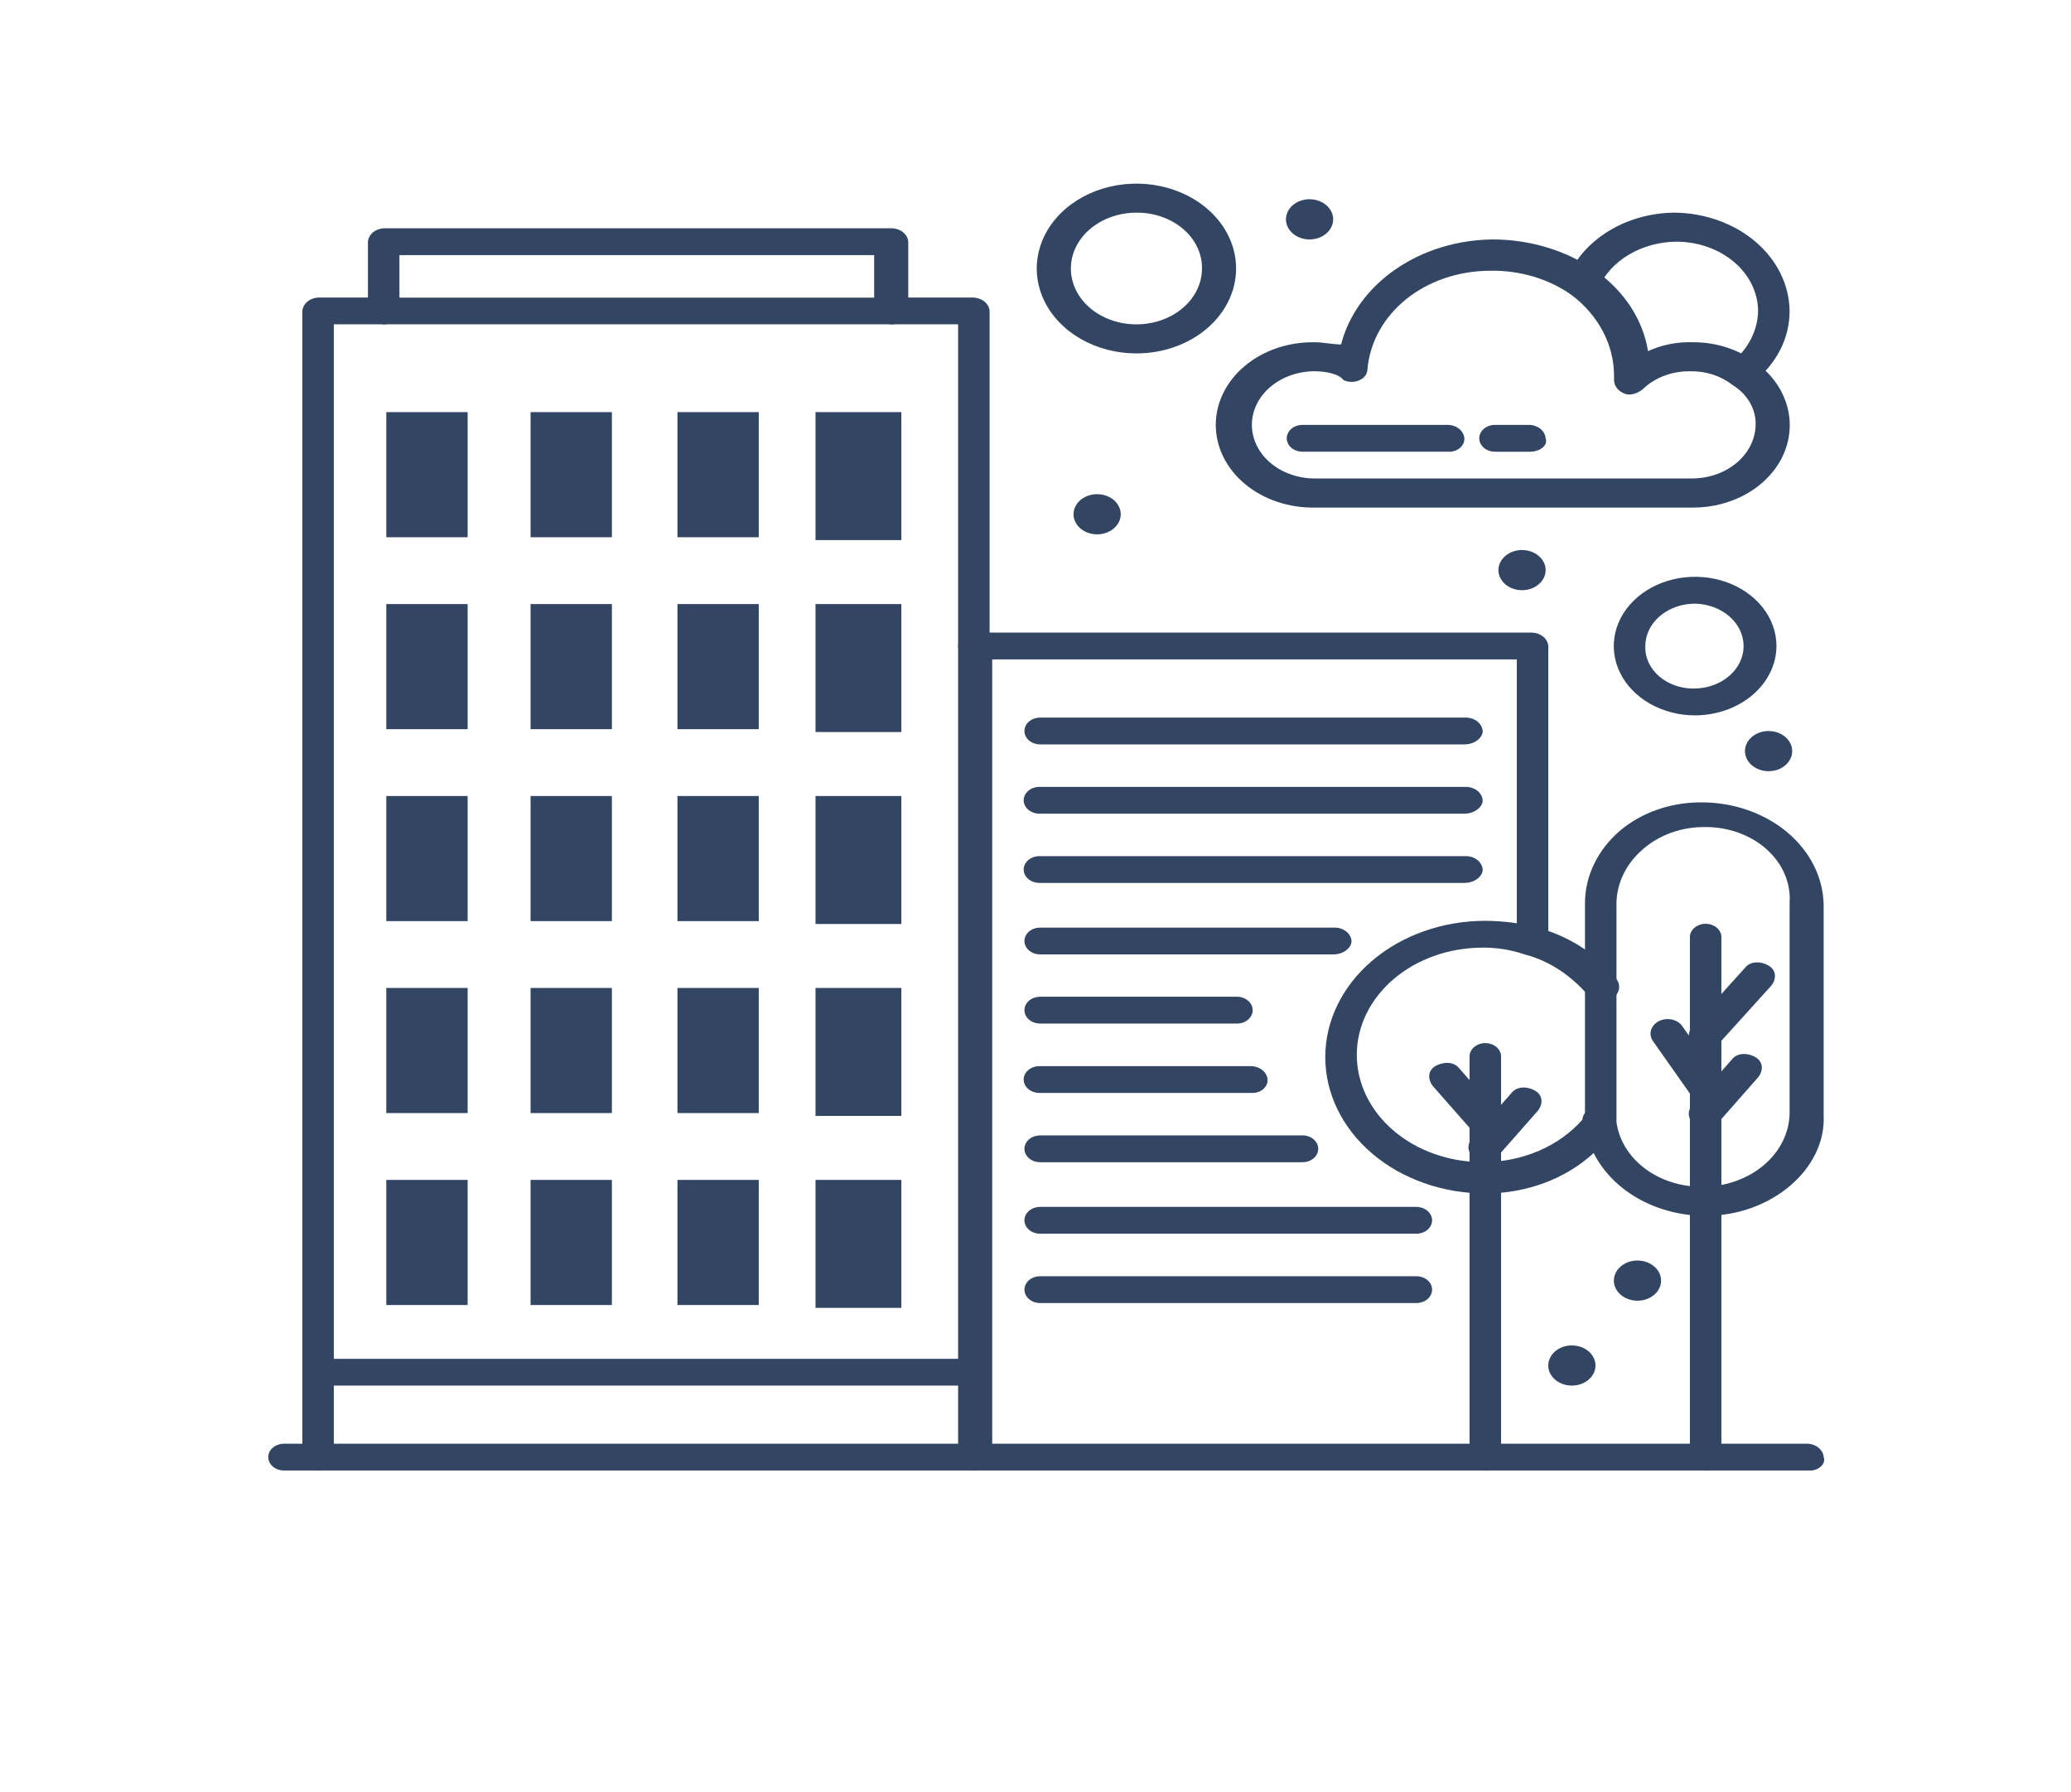 <svg width="193" height="167" viewBox="0 0 193 167" fill="none" xmlns="http://www.w3.org/2000/svg">
<rect width="193" height="167" fill="white"/>
<path d="M82.534 30.737H35.111H29V129.63H90.111V61.965V30.737H82.534Z" fill="white"/>
<path d="M158.952 111.837C156.586 111.844 154.3 111.103 152.538 109.757C150.777 108.411 149.665 106.556 149.418 104.551V84.146C149.418 81.857 150.399 79.776 152.353 78.319C153.818 76.651 156.264 75.819 158.952 75.819C161.543 75.826 164.025 76.706 165.857 78.266C167.689 79.826 168.721 81.94 168.729 84.146V103.716C168.729 108.299 164.329 111.837 158.952 111.837Z" fill="white"/>
<path d="M164.817 68.117C165.252 68.117 165.678 68.227 166.04 68.433C166.402 68.639 166.684 68.932 166.85 69.275C167.016 69.617 167.06 69.994 166.975 70.358C166.889 70.721 166.68 71.055 166.371 71.317C166.063 71.579 165.671 71.757 165.244 71.829C164.817 71.901 164.375 71.863 163.973 71.721C163.571 71.579 163.227 71.338 162.986 71.03C162.745 70.721 162.616 70.359 162.617 69.988C162.618 69.491 162.85 69.016 163.263 68.665C163.675 68.314 164.234 68.117 164.817 68.117Z" fill="#324664"/>
<path d="M165.553 28.975C165.513 31.172 164.459 33.267 162.619 34.806C161.23 33.862 159.507 33.348 157.73 33.348C156.679 33.361 155.64 33.552 154.676 33.909C153.711 34.266 152.839 34.782 152.111 35.428V34.793C152.111 31.462 150.399 28.337 147.465 26.466C148.064 24.941 149.213 23.616 150.75 22.681C152.286 21.746 154.13 21.249 156.019 21.261C161.399 21.274 165.553 24.602 165.553 28.975Z" fill="white"/>
<path d="M162.619 34.806C163.788 35.618 164.632 36.719 165.036 37.957C165.439 39.195 165.383 40.508 164.874 41.718C164.365 42.927 163.428 43.972 162.193 44.71C160.958 45.447 159.485 45.84 157.977 45.836H122.531C121.554 45.854 120.583 45.707 119.674 45.401C118.765 45.096 117.937 44.639 117.238 44.057C116.54 43.475 115.984 42.78 115.605 42.013C115.226 41.246 115.031 40.422 115.031 39.59C115.031 38.758 115.226 37.934 115.605 37.167C115.984 36.4 116.54 35.705 117.238 35.123C117.937 34.542 118.765 34.085 119.674 33.779C120.583 33.474 121.554 33.326 122.531 33.345C123.813 33.37 125.07 33.656 126.197 34.177C126.412 31.368 127.868 28.733 130.272 26.802C132.676 24.871 135.849 23.786 139.154 23.767C142.285 23.808 145.305 24.765 147.708 26.476C150.4 28.556 152.354 31.471 152.354 34.803V35.438C153.083 34.792 153.956 34.275 154.921 33.918C155.886 33.561 156.925 33.371 157.977 33.358C159.688 33.348 161.4 33.767 162.619 34.806Z" fill="white"/>
<path d="M157.975 54.998C159.184 54.998 160.365 55.303 161.37 55.876C162.375 56.447 163.159 57.26 163.621 58.212C164.084 59.163 164.205 60.209 163.969 61.219C163.733 62.229 163.151 63.156 162.296 63.884C161.442 64.612 160.353 65.108 159.167 65.309C157.982 65.51 156.753 65.406 155.636 65.013C154.52 64.618 153.565 63.951 152.894 63.095C152.222 62.239 151.864 61.233 151.864 60.203C151.856 59.518 152.009 58.838 152.314 58.204C152.618 57.57 153.068 56.993 153.637 56.509C154.206 56.024 154.883 55.641 155.627 55.382C156.372 55.122 157.17 54.992 157.975 54.998Z" fill="white"/>
<path d="M152.595 117.457C153.03 117.456 153.456 117.566 153.818 117.771C154.18 117.977 154.463 118.269 154.63 118.612C154.797 118.954 154.841 119.331 154.757 119.694C154.672 120.058 154.463 120.392 154.155 120.655C153.848 120.917 153.456 121.096 153.029 121.168C152.602 121.241 152.16 121.204 151.757 121.062C151.355 120.92 151.011 120.68 150.769 120.372C150.528 120.064 150.398 119.701 150.398 119.331C150.399 118.835 150.631 118.359 151.043 118.008C151.454 117.657 152.012 117.459 152.595 117.457Z" fill="#324664"/>
<path d="M142.577 87.688C145.198 88.512 147.488 89.956 149.177 91.851V104.554V104.97C147.841 106.576 146.043 107.863 143.955 108.706C141.866 109.548 139.559 109.919 137.253 109.783C134.948 109.646 132.723 109.007 130.791 107.926C128.86 106.846 127.288 105.36 126.226 103.612C125.164 101.864 124.647 99.913 124.727 97.946C124.806 95.979 125.478 94.062 126.679 92.38C127.879 90.699 129.567 89.308 131.581 88.343C133.595 87.377 135.866 86.87 138.177 86.868C139.889 87.268 141.354 87.478 142.577 87.688Z" fill="white"/>
<path d="M146.481 125.368C146.917 125.368 147.342 125.477 147.705 125.682C148.067 125.888 148.35 126.18 148.517 126.523C148.684 126.865 148.728 127.242 148.643 127.606C148.559 127.969 148.35 128.303 148.042 128.566C147.735 128.828 147.343 129.007 146.916 129.079C146.489 129.152 146.046 129.115 145.644 128.973C145.242 128.832 144.898 128.591 144.656 128.283C144.414 127.975 144.285 127.613 144.285 127.242C144.286 126.746 144.518 126.27 144.929 125.919C145.341 125.568 145.899 125.37 146.481 125.368Z" fill="#324664"/>
<path d="M141.841 51.251C142.276 51.251 142.701 51.361 143.062 51.566C143.424 51.772 143.706 52.065 143.873 52.407C144.039 52.749 144.083 53.126 143.999 53.489C143.914 53.852 143.705 54.186 143.398 54.449C143.09 54.711 142.699 54.889 142.272 54.962C141.846 55.035 141.403 54.998 141.001 54.857C140.599 54.715 140.255 54.476 140.013 54.168C139.771 53.86 139.641 53.498 139.641 53.128C139.641 52.631 139.872 52.154 140.285 51.802C140.697 51.45 141.257 51.252 141.841 51.251Z" fill="#324664"/>
<path d="M142.577 60.204V87.688C141.165 87.256 139.676 87.041 138.177 87.052C136.41 87.05 134.66 87.344 133.028 87.919C131.395 88.494 129.911 89.337 128.662 90.401C127.413 91.465 126.423 92.728 125.748 94.119C125.073 95.51 124.728 97 124.731 98.505C124.707 100.013 125.04 101.51 125.707 102.907C126.375 104.305 127.365 105.574 128.619 106.64C129.872 107.705 131.364 108.546 133.006 109.113C134.647 109.679 136.405 109.96 138.177 109.938V135.754H90.754V60.169L142.577 60.204Z" fill="white"/>
<path d="M122.04 18.565C122.475 18.565 122.9 18.675 123.262 18.881C123.624 19.087 123.906 19.38 124.072 19.722C124.239 20.064 124.282 20.441 124.198 20.805C124.113 21.168 123.903 21.502 123.595 21.764C123.288 22.026 122.896 22.205 122.469 22.277C122.042 22.349 121.6 22.312 121.198 22.17C120.796 22.029 120.452 21.788 120.211 21.48C119.969 21.172 119.84 20.81 119.84 20.439C119.84 19.942 120.072 19.466 120.484 19.114C120.897 18.763 121.456 18.565 122.04 18.565Z" fill="#324664"/>
<path d="M105.909 18.565C107.408 18.565 108.874 18.943 110.122 19.652C111.369 20.361 112.341 21.369 112.915 22.549C113.489 23.729 113.64 25.027 113.348 26.28C113.056 27.532 112.334 28.683 111.274 29.586C110.214 30.489 108.864 31.105 107.393 31.354C105.922 31.604 104.398 31.476 103.013 30.987C101.627 30.499 100.443 29.671 99.61 28.609C98.777 27.547 98.332 26.299 98.332 25.022C98.341 23.312 99.142 21.675 100.561 20.466C101.98 19.257 103.902 18.574 105.909 18.565Z" fill="white"/>
<path d="M102.243 46.046C102.678 46.046 103.103 46.156 103.465 46.361C103.827 46.567 104.108 46.86 104.275 47.202C104.442 47.544 104.485 47.921 104.401 48.284C104.316 48.647 104.107 48.981 103.8 49.243C103.493 49.506 103.101 49.684 102.674 49.757C102.248 49.83 101.806 49.793 101.404 49.652C101.002 49.51 100.658 49.271 100.416 48.963C100.173 48.655 100.044 48.293 100.043 47.923C100.043 47.426 100.275 46.949 100.687 46.597C101.1 46.245 101.659 46.047 102.243 46.046Z" fill="#324664"/>
<path d="M90.752 127.868H29.641V135.782H90.752V127.868Z" fill="white"/>
<path d="M84 38.403H76V50.327H84V38.403Z" fill="#324664"/>
<path d="M84 56.289H76V68.213H84V56.289Z" fill="#324664"/>
<path d="M84 74.175H76V86.099H84V74.175Z" fill="#324664"/>
<path d="M84 92.061H76V103.985H84V92.061Z" fill="#324664"/>
<path d="M84 109.947H76V121.871H84V109.947Z" fill="#324664"/>
<path d="M83.177 22.523H35.754V28.976H83.177V22.523Z" fill="white"/>
<path d="M70.71 38.403H63.133V50.062H70.71V38.403Z" fill="#324664"/>
<path d="M70.71 56.289H63.133V67.948H70.71V56.289Z" fill="#324664"/>
<path d="M70.71 74.175H63.133V85.833H70.71V74.175Z" fill="#324664"/>
<path d="M70.71 92.061H63.133V103.719H70.71V92.061Z" fill="#324664"/>
<path d="M70.71 109.947H63.133V121.606H70.71V109.947Z" fill="#324664"/>
<path d="M57.022 38.403H49.445V50.062H57.022V38.403Z" fill="#324664"/>
<path d="M57.022 56.289H49.445V67.948H57.022V56.289Z" fill="#324664"/>
<path d="M57.022 74.175H49.445V85.833H57.022V74.175Z" fill="#324664"/>
<path d="M57.022 92.061H49.445V103.719H57.022V92.061Z" fill="#324664"/>
<path d="M57.022 109.947H49.445V121.606H57.022V109.947Z" fill="#324664"/>
<path d="M43.581 38.403H36V50.062H43.581V38.403Z" fill="#324664"/>
<path d="M43.581 56.289H36V67.948H43.581V56.289Z" fill="#324664"/>
<path d="M43.581 74.175H36V85.833H43.581V74.175Z" fill="#324664"/>
<path d="M43.581 92.061H36V103.719H43.581V92.061Z" fill="#324664"/>
<path d="M43.581 109.947H36V121.606H43.581V109.947Z" fill="#324664"/>
<path d="M29.641 137.026C29.261 137.005 28.903 136.866 28.633 136.637C28.364 136.407 28.201 136.102 28.176 135.778V28.975C28.201 28.651 28.364 28.346 28.633 28.116C28.903 27.887 29.261 27.748 29.641 27.727H35.753C36.141 27.727 36.514 27.858 36.789 28.092C37.064 28.326 37.218 28.644 37.218 28.975C37.218 29.306 37.064 29.623 36.789 29.857C36.514 30.091 36.141 30.223 35.753 30.223H31.11V135.569C31.11 136.404 30.376 137.026 29.641 137.026Z" fill="#324664"/>
<path d="M90.753 61.454C90.373 61.432 90.014 61.293 89.745 61.062C89.475 60.833 89.313 60.527 89.288 60.203V30.223H83.176C82.788 30.223 82.415 30.091 82.14 29.857C81.865 29.623 81.711 29.306 81.711 28.975C81.711 28.644 81.865 28.326 82.14 28.092C82.415 27.858 82.788 27.727 83.176 27.727H90.753C91.134 27.749 91.492 27.887 91.762 28.117C92.032 28.346 92.195 28.651 92.222 28.975V60.203C92.195 60.527 92.032 60.832 91.762 61.062C91.492 61.292 91.134 61.431 90.753 61.454Z" fill="#324664"/>
<path d="M90.752 129.116H29.641C29.253 129.116 28.88 128.985 28.605 128.751C28.33 128.517 28.176 128.199 28.176 127.868C28.176 127.537 28.33 127.22 28.605 126.986C28.88 126.752 29.253 126.62 29.641 126.62H90.752C91.141 126.62 91.514 126.752 91.788 126.986C92.063 127.22 92.218 127.537 92.218 127.868C92.218 128.199 92.063 128.517 91.788 128.751C91.514 128.985 91.141 129.116 90.752 129.116Z" fill="#324664"/>
<path d="M83.177 30.223H35.755C35.374 30.201 35.016 30.063 34.746 29.833C34.477 29.604 34.314 29.299 34.289 28.975V22.521C34.314 22.198 34.477 21.893 34.746 21.663C35.016 21.433 35.374 21.295 35.755 21.273H83.177C83.557 21.296 83.915 21.434 84.184 21.664C84.454 21.893 84.616 22.198 84.642 22.521V28.975C84.616 29.299 84.454 29.603 84.184 29.833C83.915 30.062 83.557 30.201 83.177 30.223ZM37.224 27.733H81.466V23.77H37.224V27.733Z" fill="#324664"/>
<path d="M90.754 137.028C90.374 137.006 90.016 136.868 89.746 136.638C89.477 136.408 89.314 136.103 89.289 135.78V60.194C89.315 59.871 89.478 59.566 89.747 59.337C90.017 59.107 90.374 58.968 90.754 58.946H142.819C143.2 58.968 143.558 59.107 143.828 59.336C144.098 59.566 144.262 59.87 144.289 60.194V87.678C144.27 87.999 144.107 88.301 143.834 88.522C143.561 88.743 143.198 88.866 142.821 88.866C142.444 88.866 142.082 88.743 141.809 88.522C141.536 88.301 141.373 87.999 141.354 87.678V61.446H92.466V135.57C92.224 136.405 91.485 137.028 90.754 137.028Z" fill="#324664"/>
<path d="M158.953 113.294C156.213 113.298 153.565 112.457 151.497 110.926C149.429 109.395 148.083 107.278 147.707 104.967V84.146C147.714 81.656 148.854 79.265 150.888 77.477C151.908 76.595 153.129 75.9 154.475 75.435C155.821 74.969 157.265 74.742 158.718 74.768C161.69 74.8 164.528 75.821 166.627 77.613C168.726 79.404 169.918 81.825 169.949 84.356V103.925C170.195 108.921 165.065 113.294 158.953 113.294ZM158.953 77.067C157.86 77.052 156.774 77.229 155.765 77.587C154.756 77.946 153.844 78.478 153.088 79.15C151.546 80.484 150.67 82.274 150.642 84.146V104.551C150.863 106.231 151.812 107.78 153.304 108.896C154.795 110.012 156.722 110.614 158.707 110.585C160.841 110.569 162.883 109.84 164.392 108.554C165.901 107.269 166.758 105.53 166.776 103.712V84.146C166.842 83.237 166.688 82.326 166.325 81.469C165.961 80.612 165.395 79.828 164.662 79.165C163.929 78.502 163.045 77.974 162.063 77.613C161.081 77.252 160.022 77.066 158.953 77.067Z" fill="#324664"/>
<path d="M138.416 137.027C138.036 137.005 137.679 136.866 137.409 136.637C137.14 136.407 136.977 136.103 136.951 135.779V98.513C136.941 98.344 136.972 98.175 137.041 98.016C137.11 97.857 137.216 97.711 137.354 97.588C137.491 97.465 137.656 97.368 137.839 97.301C138.022 97.234 138.219 97.199 138.418 97.199C138.618 97.199 138.815 97.234 138.998 97.301C139.181 97.368 139.346 97.465 139.483 97.588C139.62 97.711 139.727 97.857 139.796 98.016C139.865 98.175 139.896 98.344 139.886 98.513V135.569C139.886 136.405 139.151 137.027 138.416 137.027Z" fill="#324664"/>
<path d="M158.954 137.026C158.573 137.004 158.215 136.866 157.945 136.636C157.675 136.407 157.511 136.102 157.484 135.778V87.267C157.503 86.947 157.666 86.645 157.939 86.424C158.212 86.202 158.575 86.079 158.952 86.079C159.328 86.079 159.691 86.202 159.964 86.424C160.237 86.645 160.4 86.947 160.419 87.267V135.778C160.394 136.102 160.231 136.407 159.962 136.637C159.692 136.866 159.334 137.005 158.954 137.026Z" fill="#324664"/>
<path d="M158.954 97.679C158.611 97.708 158.265 97.635 157.977 97.472C157.232 97.056 157.232 96.224 157.731 95.599L162.62 90.184C163.112 89.549 164.089 89.549 164.82 89.977C165.551 90.406 165.566 91.225 165.066 91.851L160.177 97.25C159.931 97.679 159.443 97.679 158.954 97.679Z" fill="#324664"/>
<path d="M158.954 102.884C158.701 102.887 158.451 102.83 158.235 102.717C158.018 102.605 157.844 102.442 157.731 102.249L154.066 97.047C153.953 96.897 153.877 96.729 153.841 96.553C153.804 96.378 153.809 96.198 153.854 96.024C153.9 95.85 153.985 95.685 154.105 95.539C154.225 95.393 154.378 95.269 154.554 95.173C154.731 95.078 154.928 95.012 155.134 94.981C155.34 94.951 155.551 94.955 155.755 94.993C155.96 95.032 156.153 95.104 156.324 95.207C156.496 95.309 156.642 95.439 156.754 95.589L160.42 100.791C160.532 100.942 160.609 101.11 160.645 101.286C160.682 101.461 160.677 101.642 160.632 101.816C160.586 101.99 160.501 102.155 160.381 102.301C160.261 102.448 160.108 102.572 159.931 102.668C159.635 102.815 159.297 102.89 158.954 102.884Z" fill="#324664"/>
<path d="M138.42 106.006C138.167 106.008 137.917 105.95 137.701 105.838C137.485 105.726 137.31 105.564 137.197 105.37L133.532 101.207C133.043 100.572 133.043 99.749 133.778 99.333C134.512 98.917 135.486 98.917 135.978 99.54L139.643 103.703C140.132 104.338 140.132 105.161 139.401 105.58C138.909 106.006 138.666 106.006 138.42 106.006Z" fill="#324664"/>
<path d="M138.419 108.082C138.075 108.112 137.73 108.039 137.442 107.876C136.697 107.457 136.697 106.625 137.196 105.999L140.865 101.842C141.354 101.207 142.331 101.207 143.065 101.635C143.8 102.064 143.811 102.884 143.308 103.509L139.642 107.673C139.154 107.882 138.908 108.082 138.419 108.082Z" fill="#324664"/>
<path d="M158.954 104.967C158.61 104.998 158.264 104.924 157.977 104.757C157.232 104.341 157.232 103.509 157.731 102.883L161.401 98.72C161.889 98.085 162.866 98.085 163.597 98.513C164.328 98.942 164.343 99.761 163.843 100.387L160.177 104.551C159.842 104.81 159.408 104.958 158.954 104.967Z" fill="#324664"/>
<path d="M138.419 111.21C134.463 111.21 130.67 109.872 127.872 107.49C125.075 105.107 123.504 101.876 123.504 98.507C123.504 95.138 125.075 91.907 127.872 89.524C130.67 87.142 134.463 85.804 138.419 85.804C140.076 85.811 141.723 86.025 143.307 86.439C146.321 87.278 148.908 88.968 150.642 91.228C150.869 91.532 150.945 91.9 150.853 92.251C150.762 92.603 150.51 92.909 150.153 93.102C149.797 93.295 149.365 93.36 148.952 93.282C148.54 93.204 148.18 92.989 147.954 92.686C146.484 91.022 144.531 89.564 142.088 88.938C140.846 88.509 139.517 88.293 138.177 88.303C135.064 88.303 132.08 89.356 129.879 91.23C127.678 93.105 126.442 95.647 126.442 98.297C126.442 100.948 127.678 103.49 129.879 105.365C132.08 107.239 135.064 108.292 138.177 108.292C139.98 108.295 141.759 107.939 143.372 107.252C144.985 106.565 146.387 105.566 147.465 104.335C147.484 104.014 147.647 103.712 147.92 103.491C148.193 103.27 148.556 103.146 148.932 103.146C149.309 103.146 149.672 103.27 149.945 103.491C150.218 103.712 150.381 104.014 150.4 104.335V104.751C150.436 105.045 150.349 105.341 150.153 105.586C148.929 107.303 147.206 108.722 145.151 109.707C143.096 110.692 140.777 111.21 138.419 111.21Z" fill="#324664"/>
<path d="M168.73 137.026H26.465C26.077 137.026 25.704 136.895 25.429 136.661C25.154 136.427 25 136.109 25 135.778C25 135.447 25.154 135.13 25.429 134.896C25.704 134.662 26.077 134.53 26.465 134.53H168.484C168.864 134.551 169.224 134.689 169.494 134.919C169.764 135.148 169.927 135.454 169.953 135.778C170.195 136.404 169.464 137.026 168.73 137.026Z" fill="#324664"/>
<path d="M136.464 69.367H96.864C96.487 69.35 96.133 69.212 95.873 68.979C95.614 68.746 95.469 68.438 95.469 68.117C95.469 67.796 95.614 67.487 95.873 67.255C96.133 67.022 96.487 66.883 96.864 66.867H136.706C137.087 66.889 137.446 67.028 137.716 67.258C137.986 67.488 138.149 67.794 138.175 68.118C138.175 68.741 137.441 69.367 136.464 69.367Z" fill="#324664"/>
<path d="M136.464 75.82H96.864C96.475 75.82 96.103 75.688 95.828 75.454C95.553 75.22 95.398 74.902 95.398 74.571C95.398 74.24 95.553 73.923 95.828 73.689C96.103 73.455 96.475 73.323 96.864 73.323H136.706C137.087 73.345 137.445 73.483 137.715 73.713C137.985 73.942 138.149 74.247 138.175 74.571C138.175 75.194 137.44 75.82 136.464 75.82Z" fill="#324664"/>
<path d="M136.464 82.273H96.864C96.475 82.273 96.103 82.141 95.828 81.907C95.553 81.673 95.398 81.356 95.398 81.025C95.398 80.694 95.553 80.376 95.828 80.142C96.103 79.908 96.475 79.776 96.864 79.776H136.706C137.087 79.798 137.445 79.936 137.715 80.166C137.985 80.395 138.149 80.7 138.175 81.025C138.175 81.65 137.44 82.273 136.464 82.273Z" fill="#324664"/>
<path d="M124.241 88.935H96.864C96.487 88.919 96.133 88.78 95.873 88.547C95.614 88.315 95.469 88.006 95.469 87.685C95.469 87.364 95.614 87.056 95.873 86.823C96.133 86.59 96.487 86.452 96.864 86.436H124.483C124.864 86.457 125.223 86.596 125.494 86.826C125.764 87.056 125.927 87.362 125.952 87.687C125.948 88.309 125.221 88.935 124.241 88.935Z" fill="#324664"/>
<path d="M115.195 95.379H96.864C96.487 95.363 96.133 95.224 95.873 94.991C95.614 94.759 95.469 94.45 95.469 94.129C95.469 93.808 95.614 93.5 95.873 93.267C96.133 93.034 96.487 92.896 96.864 92.879H115.195C115.393 92.871 115.592 92.897 115.779 92.956C115.966 93.015 116.137 93.106 116.281 93.222C116.425 93.339 116.54 93.48 116.619 93.636C116.697 93.792 116.738 93.96 116.738 94.129C116.738 94.299 116.697 94.467 116.619 94.623C116.54 94.778 116.425 94.919 116.281 95.036C116.137 95.153 115.966 95.244 115.779 95.302C115.592 95.362 115.393 95.387 115.195 95.379Z" fill="#324664"/>
<path d="M116.664 101.842H96.864C96.475 101.842 96.103 101.71 95.828 101.476C95.553 101.242 95.398 100.925 95.398 100.594C95.398 100.263 95.553 99.945 95.828 99.711C96.103 99.477 96.475 99.346 96.864 99.346H116.664C117.044 99.368 117.401 99.507 117.671 99.736C117.94 99.965 118.103 100.27 118.129 100.594C118.138 100.76 118.105 100.925 118.035 101.08C117.964 101.235 117.856 101.375 117.719 101.492C117.581 101.61 117.416 101.701 117.234 101.762C117.053 101.822 116.858 101.849 116.664 101.842Z" fill="#324664"/>
<path d="M121.306 108.299H96.864C96.487 108.283 96.133 108.144 95.873 107.911C95.614 107.679 95.469 107.37 95.469 107.049C95.469 106.728 95.614 106.42 95.873 106.187C96.133 105.954 96.487 105.816 96.864 105.799H121.306C121.505 105.791 121.704 105.817 121.891 105.876C122.077 105.935 122.248 106.025 122.392 106.142C122.537 106.259 122.652 106.4 122.73 106.556C122.809 106.712 122.849 106.88 122.849 107.049C122.849 107.219 122.809 107.387 122.73 107.543C122.652 107.698 122.537 107.839 122.392 107.956C122.248 108.073 122.077 108.163 121.891 108.222C121.704 108.281 121.505 108.307 121.306 108.299Z" fill="#324664"/>
<path d="M132.064 114.961H96.864C96.487 114.945 96.133 114.806 95.873 114.574C95.614 114.341 95.469 114.033 95.469 113.712C95.469 113.391 95.614 113.082 95.873 112.849C96.133 112.617 96.487 112.478 96.864 112.462H132.064C132.44 112.478 132.795 112.617 133.054 112.849C133.314 113.082 133.459 113.391 133.459 113.712C133.459 114.033 133.314 114.341 133.054 114.574C132.795 114.806 132.44 114.945 132.064 114.961Z" fill="#324664"/>
<path d="M132.064 121.421H96.864C96.487 121.405 96.133 121.266 95.873 121.034C95.614 120.801 95.469 120.493 95.469 120.172C95.469 119.851 95.614 119.542 95.873 119.309C96.133 119.077 96.487 118.938 96.864 118.922H132.064C132.44 118.938 132.795 119.077 133.054 119.309C133.314 119.542 133.459 119.851 133.459 120.172C133.459 120.493 133.314 120.801 133.054 121.034C132.795 121.266 132.44 121.405 132.064 121.421Z" fill="#324664"/>
<path d="M162.616 36.053C162.128 36.053 161.871 35.847 161.397 35.638C161.158 35.368 161.028 35.039 161.028 34.701C161.028 34.362 161.158 34.033 161.397 33.764C162.155 33.142 162.761 32.399 163.181 31.577C163.6 30.755 163.824 29.871 163.839 28.975C163.829 27.266 163.027 25.63 161.608 24.422C160.19 23.213 158.269 22.53 156.263 22.521C154.663 22.529 153.105 22.951 151.795 23.731C150.484 24.512 149.484 25.614 148.928 26.891C148.864 27.055 148.762 27.207 148.63 27.337C148.497 27.468 148.335 27.575 148.153 27.652C147.972 27.729 147.774 27.775 147.572 27.788C147.37 27.8 147.167 27.778 146.974 27.723C146.782 27.669 146.604 27.582 146.451 27.469C146.297 27.356 146.172 27.218 146.081 27.064C145.99 26.909 145.936 26.741 145.922 26.568C145.907 26.396 145.933 26.223 145.997 26.059C146.699 24.261 148.041 22.694 149.837 21.575C151.632 20.456 153.792 19.841 156.016 19.815C158.861 19.836 161.583 20.808 163.595 22.521C165.607 24.234 166.749 26.552 166.774 28.975C166.781 30.228 166.48 31.469 165.891 32.618C165.301 33.766 164.436 34.797 163.351 35.644C163.351 35.847 162.863 36.053 162.616 36.053Z" fill="#324664"/>
<path d="M157.73 47.297H122.53C121.327 47.318 120.131 47.134 119.013 46.756C117.894 46.378 116.875 45.814 116.016 45.097C115.156 44.38 114.473 43.523 114.007 42.578C113.541 41.633 113.301 40.619 113.301 39.594C113.301 38.569 113.541 37.554 114.007 36.609C114.473 35.664 115.156 34.808 116.016 34.091C116.875 33.373 117.894 32.809 119.013 32.432C120.131 32.054 121.327 31.87 122.53 31.891C123.276 31.891 124.242 32.097 124.977 32.097C125.689 29.341 127.479 26.872 130.052 25.095C132.626 23.317 135.832 22.336 139.146 22.312C142.627 22.323 145.999 23.353 148.695 25.228C151.368 27.118 153.112 29.792 153.584 32.723C154.855 32.131 156.29 31.844 157.738 31.891C159.901 31.876 161.993 32.544 163.61 33.768C165.019 34.787 166.026 36.15 166.495 37.672C166.964 39.195 166.872 40.804 166.232 42.28C165.592 43.757 164.435 45.031 162.917 45.928C161.399 46.826 159.593 47.305 157.745 47.3L157.73 47.297ZM122.53 34.593C120.975 34.593 119.483 35.12 118.383 36.057C117.283 36.993 116.665 38.264 116.665 39.589C116.665 40.914 117.283 42.185 118.383 43.121C119.483 44.058 120.975 44.585 122.53 44.585H157.73C159.281 44.571 160.765 44.041 161.863 43.108C162.962 42.175 163.589 40.913 163.61 39.592C163.633 38.863 163.445 38.139 163.062 37.486C162.679 36.833 162.113 36.271 161.414 35.848C160.35 35.012 158.946 34.563 157.499 34.597C156.668 34.585 155.845 34.728 155.085 35.016C154.326 35.303 153.649 35.728 153.103 36.261C152.611 36.677 151.88 36.896 151.391 36.677C151.106 36.569 150.863 36.395 150.69 36.174C150.517 35.953 150.421 35.694 150.414 35.429V35.013C150.415 33.599 150.067 32.202 149.393 30.91C148.718 29.619 147.732 28.463 146.499 27.518C144.381 26 141.69 25.186 138.922 25.228C132.814 25.228 127.922 29.185 127.434 34.39C127.437 34.606 127.369 34.817 127.237 35.001C127.105 35.185 126.915 35.333 126.688 35.429C126.463 35.532 126.211 35.586 125.955 35.586C125.7 35.586 125.448 35.532 125.223 35.429C124.73 34.806 123.511 34.597 122.53 34.597V34.593Z" fill="#324664"/>
<path d="M142.576 42.092H139.399C139.2 42.1 139.001 42.074 138.814 42.015C138.627 41.956 138.457 41.866 138.312 41.749C138.168 41.632 138.053 41.491 137.974 41.336C137.896 41.18 137.855 41.012 137.855 40.842C137.855 40.672 137.896 40.505 137.974 40.349C138.053 40.193 138.168 40.052 138.312 39.935C138.457 39.818 138.627 39.728 138.814 39.669C139.001 39.61 139.2 39.584 139.399 39.592H142.576C142.956 39.615 143.314 39.755 143.583 39.985C143.852 40.215 144.015 40.52 144.041 40.844C144.287 41.466 143.552 42.092 142.576 42.092Z" fill="#324664"/>
<path d="M135.001 42.091H121.309C120.933 42.075 120.578 41.936 120.319 41.704C120.059 41.471 119.914 41.162 119.914 40.842C119.914 40.52 120.059 40.212 120.319 39.979C120.578 39.747 120.933 39.608 121.309 39.592H135.001C135.382 39.615 135.739 39.754 136.009 39.984C136.278 40.214 136.441 40.519 136.467 40.843C136.475 41.009 136.442 41.174 136.371 41.328C136.3 41.483 136.193 41.623 136.055 41.741C135.917 41.858 135.753 41.95 135.571 42.01C135.39 42.07 135.196 42.098 135.001 42.091Z" fill="#324664"/>
<path d="M105.906 32.932C104.069 32.932 102.273 32.468 100.745 31.599C99.218 30.73 98.027 29.494 97.324 28.049C96.621 26.603 96.437 25.013 96.796 23.478C97.154 21.943 98.039 20.534 99.338 19.427C100.637 18.321 102.292 17.568 104.094 17.262C105.895 16.957 107.763 17.114 109.46 17.713C111.157 18.311 112.608 19.325 113.629 20.626C114.649 21.927 115.194 23.457 115.194 25.021C115.194 27.119 114.215 29.132 112.473 30.615C110.732 32.099 108.369 32.932 105.906 32.932ZM105.906 19.816C104.697 19.816 103.515 20.122 102.51 20.693C101.505 21.265 100.722 22.078 100.259 23.029C99.797 23.981 99.676 25.027 99.912 26.037C100.147 27.047 100.729 27.974 101.584 28.702C102.439 29.43 103.528 29.926 104.713 30.127C105.899 30.327 107.128 30.224 108.244 29.83C109.361 29.436 110.316 28.769 110.987 27.913C111.659 27.057 112.017 26.051 112.017 25.021C112.026 24.336 111.873 23.656 111.569 23.021C111.265 22.386 110.815 21.809 110.246 21.325C109.677 20.84 109 20.457 108.254 20.198C107.509 19.939 106.711 19.809 105.906 19.816Z" fill="#324664"/>
<path d="M157.975 66.66C156.476 66.661 155.01 66.283 153.762 65.573C152.515 64.864 151.543 63.856 150.969 62.677C150.394 61.497 150.244 60.199 150.536 58.946C150.828 57.693 151.55 56.542 152.61 55.639C153.67 54.736 155.02 54.121 156.491 53.871C157.962 53.622 159.486 53.75 160.871 54.238C162.257 54.727 163.441 55.554 164.274 56.616C165.107 57.678 165.552 58.926 165.552 60.204C165.543 61.913 164.742 63.55 163.323 64.76C161.904 65.969 159.982 66.652 157.975 66.66ZM157.975 56.25C157.365 56.249 156.761 56.35 156.197 56.549C155.633 56.747 155.12 57.038 154.689 57.406C154.257 57.773 153.915 58.209 153.682 58.689C153.448 59.169 153.328 59.684 153.329 60.204C153.308 60.728 153.414 61.251 153.64 61.739C153.866 62.227 154.208 62.67 154.643 63.041C155.079 63.412 155.6 63.703 156.173 63.895C156.746 64.088 157.359 64.178 157.975 64.161C159.184 64.132 160.332 63.702 161.175 62.963C162.018 62.225 162.489 61.235 162.489 60.205C162.489 59.175 162.018 58.186 161.175 57.447C160.332 56.708 159.184 56.279 157.975 56.25Z" fill="#324664"/>
</svg>
